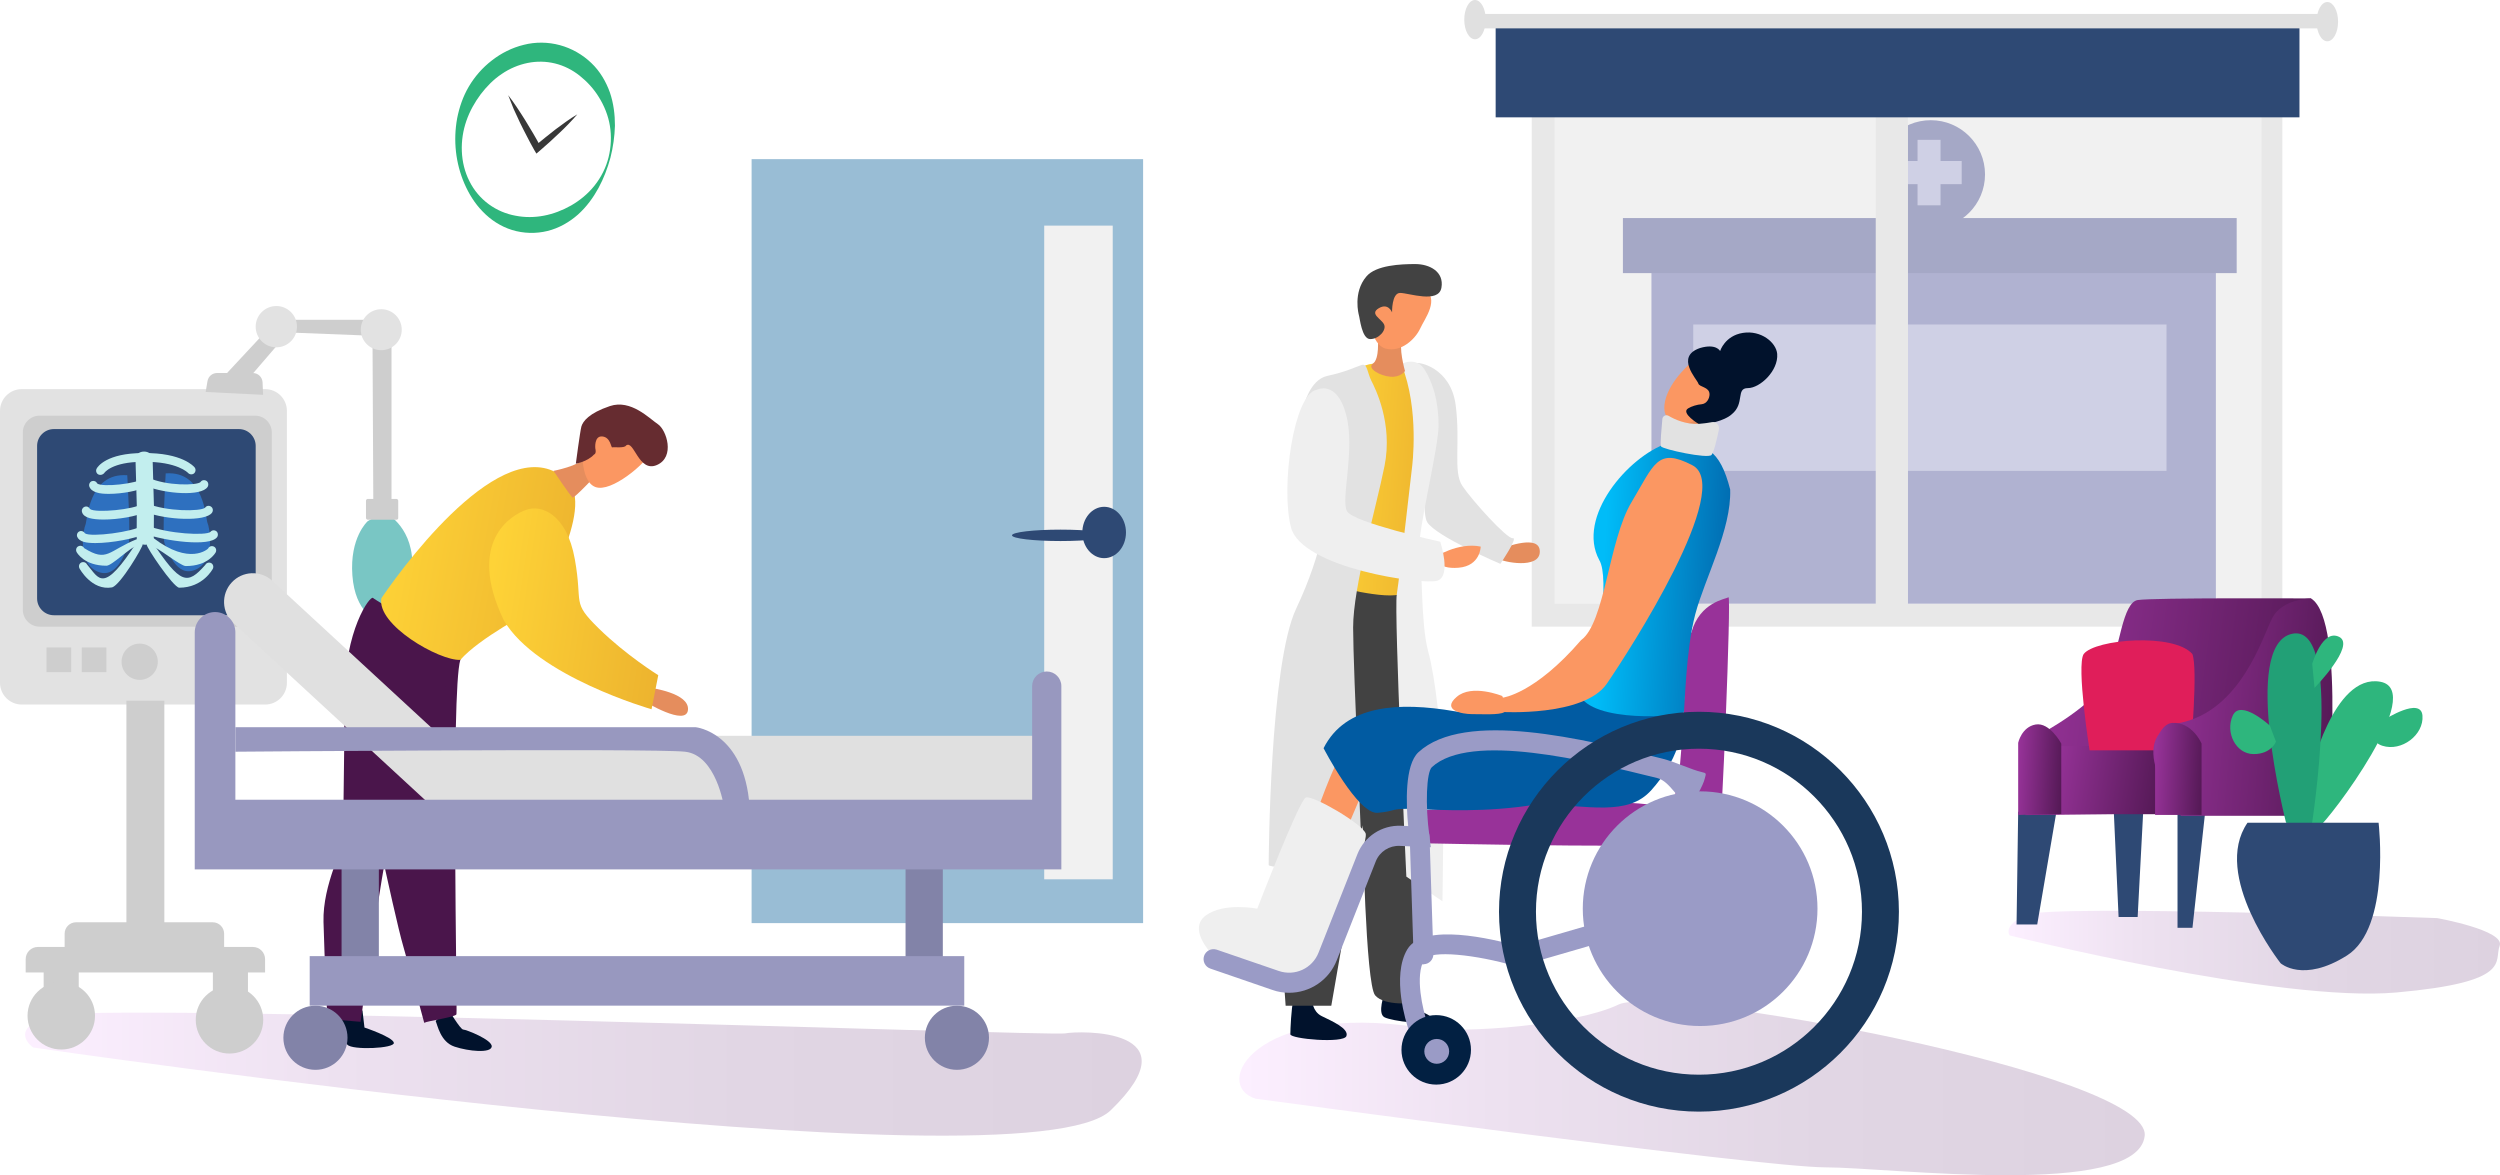 <svg width="936" height="440" viewBox="0 0 936 440" fill="none" xmlns="http://www.w3.org/2000/svg">
<path d="M99.248 263.783H8.171C3.646 263.783 0 260.138 0 255.613V153.858C0 149.333 3.646 145.687 8.171 145.687H99.248C103.773 145.687 107.419 149.333 107.419 153.858V255.613C107.419 260.138 103.773 263.783 99.248 263.783Z" fill="#E2E2E2"/>
<path d="M95.477 234.621H14.834C11.377 234.621 8.549 231.792 8.549 228.336V161.903C8.549 158.446 11.377 155.618 14.834 155.618H95.477C98.934 155.618 101.762 158.446 101.762 161.903V228.336C101.762 231.792 98.934 234.621 95.477 234.621Z" fill="#CECECE"/>
<path d="M89.442 230.347H20.176C16.719 230.347 13.891 227.519 13.891 224.062V166.931C13.891 163.474 16.719 160.646 20.176 160.646H89.442C92.899 160.646 95.728 163.474 95.728 166.931V224.062C95.728 227.519 92.899 230.347 89.442 230.347Z" fill="#2E4974"/>
<path d="M12.445 392.187C12.445 392.187 383.854 446.615 415.847 415.693C447.84 384.77 404.093 385.839 398.75 386.907C393.408 387.976 32.747 375.091 17.788 380.433C2.828 385.776 12.445 392.187 12.445 392.187Z" fill="url(#paint0_linear)"/>
<path d="M752.425 350.229C752.425 350.229 853.27 375.484 897.129 371.592C940.988 367.701 933.671 359.919 935.866 354.121C938.061 348.322 912.495 343.744 912.495 343.744C912.495 343.744 768.522 338.556 759.01 342.447C749.498 346.338 752.425 350.229 752.425 350.229Z" fill="url(#paint1_linear)"/>
<path d="M427.978 59.582H281.4V345.614H427.978V59.582Z" fill="#99BDD5"/>
<path d="M416.602 84.471H390.957V329.21H416.602V84.471Z" fill="#F1F1F1"/>
<path d="M413.396 208.978C417.908 208.978 421.567 204.672 421.567 199.361C421.567 194.051 417.908 189.745 413.396 189.745C408.883 189.745 405.225 194.051 405.225 199.361C405.225 204.672 408.883 208.978 413.396 208.978Z" fill="#2E4974"/>
<path d="M397.054 202.567C407.086 202.567 415.219 201.61 415.219 200.43C415.219 199.25 407.086 198.293 397.054 198.293C387.021 198.293 378.889 199.25 378.889 200.43C378.889 201.61 387.021 202.567 397.054 202.567Z" fill="#2E4974"/>
<path d="M854.51 16.907H573.486V234.621H854.51V16.907Z" fill="#E8E8E8"/>
<path d="M846.714 28.974H582.033V226.073H846.714V28.974Z" fill="#F1F1F1"/>
<path d="M829.62 96.538H618.303V226.01H829.62V96.538Z" fill="#B0B2D1"/>
<path d="M837.414 81.643H607.617V102.258H837.414V81.643Z" fill="#A5A8C6"/>
<path d="M811.141 121.49H633.953V176.295H811.141V121.49Z" fill="#CFD0E5"/>
<path d="M722.892 85.602C734.104 85.602 743.194 76.513 743.194 65.302C743.194 54.09 734.104 45.001 722.892 45.001C711.679 45.001 702.59 54.09 702.59 65.302C702.59 76.513 711.679 85.602 722.892 85.602Z" fill="#A5A8C6"/>
<path d="M734.456 60.274H726.537V52.354H717.926V60.274H710.006V68.947H717.926V76.866H726.537V68.947H734.456V60.274Z" fill="#CFD0E5"/>
<path d="M714.344 17.598H702.275V230.347H714.344V17.598Z" fill="#E8E8E8"/>
<path d="M860.921 9.805H559.973V43.932H860.921V9.805Z" fill="#2E4974"/>
<path d="M871.983 5.217H551.801V10.622H871.983V5.217Z" fill="#E0E0E0"/>
<path d="M552.241 14.707C554.463 14.707 556.264 11.415 556.264 7.354C556.264 3.292 554.463 0 552.241 0C550.02 0 548.219 3.292 548.219 7.354C548.219 11.415 550.02 14.707 552.241 14.707Z" fill="#E0E0E0"/>
<path d="M871.355 15.461C873.576 15.461 875.377 12.169 875.377 8.108C875.377 4.046 873.576 0.754 871.355 0.754C869.133 0.754 867.332 4.046 867.332 8.108C867.332 12.169 869.133 15.461 871.355 15.461Z" fill="#E0E0E0"/>
<path d="M755 346.112H762.739L769.929 303.908H755.604L755 346.112Z" fill="#2E4974"/>
<path d="M815.264 301.713V347.374H820.862L825.527 304.841L815.264 301.713Z" fill="#2E4974"/>
<path d="M791.334 302.317L793.2 343.313H800.335L802.53 301.713L791.334 302.317Z" fill="#2E4974"/>
<path d="M763.671 274.986C763.671 274.986 785.406 263.516 789.467 252.924C793.529 242.332 794.736 225.593 800.335 224.66C805.933 223.727 865.263 224.056 865.263 224.056L858.403 303.908L758.348 305.171L763.671 274.986Z" fill="url(#paint2_linear)"/>
<path d="M769.599 279.322H808.128V304.841H767.732L769.599 279.322Z" fill="url(#paint3_linear)"/>
<path d="M755.604 305.116V278.114C755.604 278.114 756.866 272.187 762.135 271.254C767.404 270.321 771.74 278.389 771.74 278.389V304.786L755.604 305.116Z" fill="url(#paint4_linear)"/>
<path d="M780.137 244.856C784.473 239.258 813.891 236.899 820.807 244.856C823.002 250.125 820.203 280.913 820.203 280.913H782.333C782.333 280.913 777.338 249.192 780.137 244.856Z" fill="#E01E5A"/>
<path d="M865.264 224.056C865.264 224.056 854.397 224.056 850.664 231.52C846.932 238.984 838.864 265.986 816.197 270.65C793.529 275.315 816.526 305.445 816.526 305.445H871.191C871.191 305.445 878.656 232.453 865.264 224.056Z" fill="url(#paint5_linear)"/>
<path d="M806.865 305.116V278.389C806.865 278.389 808.951 270.815 813.397 270.65C820.861 270.321 824.264 278.389 824.264 278.389V305.116H806.865Z" fill="url(#paint6_linear)"/>
<path d="M470.118 411.355C470.118 411.355 659.366 437.055 683.427 437.055C707.488 437.055 800.39 448.834 802.973 425.276C805.556 401.718 621.476 368.585 606.026 376.08C590.576 383.576 548.633 387.293 531.208 384.647C469.561 375.262 453.554 406.253 470.118 411.355Z" fill="url(#paint7_linear)"/>
<path d="M76.996 146.756L77.688 142.67C78.002 140.911 79.51 139.654 81.27 139.654H94.658C96.607 139.654 98.178 141.162 98.304 143.11L98.492 147.824L76.996 146.756Z" fill="#CECECE"/>
<path d="M52.296 254.544C56.045 254.544 59.084 251.505 59.084 247.756C59.084 244.007 56.045 240.968 52.296 240.968C48.547 240.968 45.508 244.007 45.508 247.756C45.508 251.505 48.547 254.544 52.296 254.544Z" fill="#CECECE"/>
<path d="M26.65 242.414H17.41V251.653H26.65V242.414Z" fill="#CECECE"/>
<path d="M39.849 242.414H30.609V251.653H39.849V242.414Z" fill="#CECECE"/>
<path d="M47.645 177.929C47.645 177.929 49.09 202.127 48.022 204.264C46.953 206.401 43.748 217.4 36.268 213.88C28.788 210.36 31.303 197.853 31.994 196.47C32.685 195.088 33.063 176.861 47.645 177.929Z" fill="#2E70BF"/>
<path d="M62.038 177.238C62.038 177.238 60.593 201.436 61.661 203.572C62.73 205.709 65.935 216.708 73.415 213.189C80.895 209.669 78.38 197.162 77.689 195.779C76.998 194.333 76.621 176.17 62.038 177.238Z" fill="#2E70BF"/>
<path d="M85.358 139.276L99.94 123.627L105.283 127.523L92.146 142.796L83.598 141.413L85.358 139.276Z" fill="#CECECE"/>
<path d="M104.213 119.73H141.926L140.857 125.764L103.898 124.318L104.213 119.73Z" fill="#CECECE"/>
<path d="M139.475 128.592C140.543 128.592 146.577 128.592 146.577 128.592V192.637H139.789L139.475 128.592Z" fill="#CECECE"/>
<path d="M137.652 195.15C137.652 195.15 130.864 201.184 131.932 215.451C133.001 229.718 141.172 232.169 141.172 232.169C141.172 232.169 141.172 237.135 143.686 237.135C146.2 237.135 146.515 232.169 146.515 232.169C146.515 232.169 154.686 224.69 154.372 210.486C153.994 196.282 143.686 191.631 143.686 191.631L137.652 195.15Z" fill="#79C6C4"/>
<path d="M148.4 194.585H137.715C137.338 194.585 137.023 194.271 137.023 193.894V187.483C137.023 187.106 137.338 186.791 137.715 186.791H148.4C148.777 186.791 149.092 187.106 149.092 187.483V193.894C149.154 194.271 148.84 194.585 148.4 194.585Z" fill="#CECECE"/>
<path d="M142.743 131.106C146.978 131.106 150.411 127.673 150.411 123.438C150.411 119.203 146.978 115.77 142.743 115.77C138.507 115.77 135.074 119.203 135.074 123.438C135.074 127.673 138.507 131.106 142.743 131.106Z" fill="#E2E2E2"/>
<path d="M103.458 130.038C107.727 130.038 111.189 126.576 111.189 122.307C111.189 118.037 107.727 114.576 103.458 114.576C99.188 114.576 95.727 118.037 95.727 122.307C95.727 126.576 99.188 130.038 103.458 130.038Z" fill="#E2E2E2"/>
<path d="M61.535 262.338H47.33V348.065H61.535V262.338Z" fill="#CECECE"/>
<path d="M83.974 354.853H24.199V349.574C24.199 347.186 26.148 345.3 28.473 345.3H79.637C82.026 345.3 83.911 347.248 83.911 349.574V354.853H83.974Z" fill="#CECECE"/>
<path d="M99.246 364.092H9.615V359.127C9.615 356.55 11.689 354.539 14.204 354.539H94.658C97.235 354.539 99.246 356.613 99.246 359.127V364.092Z" fill="#CECECE"/>
<path d="M29.478 362.333H16.342V373.017H29.478V362.333Z" fill="#CECECE"/>
<path d="M92.836 362.333H79.699V373.017H92.836V362.333Z" fill="#CECECE"/>
<path d="M22.942 392.941C29.92 392.941 35.576 387.285 35.576 380.308C35.576 373.331 29.92 367.675 22.942 367.675C15.965 367.675 10.309 373.331 10.309 380.308C10.309 387.285 15.965 392.941 22.942 392.941Z" fill="#CECECE"/>
<path d="M85.923 394.449C92.9 394.449 98.557 388.793 98.557 381.816C98.557 374.839 92.9 369.183 85.923 369.183C78.945 369.183 73.289 374.839 73.289 381.816C73.289 388.793 78.945 394.449 85.923 394.449Z" fill="#CECECE"/>
<path d="M136.457 384.707C136.457 384.707 147.142 388.29 147.456 390.427C147.833 392.564 131.805 393.255 130.045 391.118C128.285 388.981 127.217 385.085 127.531 382.571C127.908 380.056 135.702 378.297 135.702 378.297L136.457 384.707Z" fill="#01122C"/>
<path d="M163.107 382.256C163.799 383.702 164.867 390.113 170.21 391.872C175.553 393.632 183.724 394.386 184.101 391.872C184.478 389.358 174.484 385.462 173.416 385.462C172.347 385.462 167.696 377.605 167.696 377.605L163.107 382.256Z" fill="#01122C"/>
<path d="M158.832 382.948C159.901 382.256 170.586 380.811 170.901 379.742C171.278 378.674 168.764 258.818 172.346 247.065C175.929 235.312 153.113 232.484 153.113 232.484L143.873 274.091L144.25 325.691C144.25 325.691 149.216 348.443 151.038 354.476C152.798 360.51 158.832 382.948 158.832 382.948Z" fill="#4A154B"/>
<path d="M122.566 381.502L135.011 382.57C135.011 382.57 143.559 321.04 145.319 317.457C147.079 313.875 169.895 247.756 170.964 245.242C172.032 242.728 140.731 224.942 139.662 223.873C138.594 222.805 128.977 235.94 128.977 261.206C128.977 286.472 128.285 310.984 128.6 313.875C128.977 316.703 120.743 330.97 121.12 345.174C121.497 359.441 122.566 381.502 122.566 381.502Z" fill="#4A154B"/>
<path d="M142.805 223.936C140.857 233.929 164.49 247.442 172.347 247.065C179.449 238.894 198.683 228.901 199.751 228.21C200.82 227.519 223.573 189.431 212.197 179.815C190.889 159.577 154.245 207.218 142.805 223.936Z" fill="url(#paint8_linear)"/>
<path d="M242.68 257.372C243.749 257.561 258.206 259.446 257.577 265.794C256.948 272.205 241.172 262.526 241.172 262.526L242.68 257.372Z" fill="#E58D5D"/>
<path d="M207.23 176.295C207.23 176.295 217.161 174.347 218.607 171.519C220.053 168.69 224.327 176.672 224.327 176.672C224.327 176.672 215.087 186.603 214.396 186.289C213.642 185.849 207.23 176.295 207.23 176.295Z" fill="#E58D5D"/>
<path d="M218.105 166.114C218.105 166.114 216.848 180.004 222.882 182.329C228.916 184.654 241.927 173.09 242.618 170.576C243.31 168.062 235.83 159.2 235.138 158.823C234.447 158.509 220.556 161.526 218.105 166.114Z" fill="#FB9762"/>
<path d="M215.59 173.593C215.59 173.593 219.864 172.901 222.378 170.199C223.447 169.822 222.881 167.873 222.881 167.873C222.881 167.873 222.378 163.097 225.521 163.411C228.664 163.725 228.726 167.685 229.229 167.496C229.732 167.308 233.881 167.873 234.383 166.805C237.4 164.48 239.035 177.112 245.949 174.096C252.863 171.079 249.531 160.96 246.326 158.823C243.12 156.686 236.206 149.395 228.349 152.035C220.493 154.675 218.23 157.755 217.664 159.703C217.161 161.651 215.59 173.593 215.59 173.593Z" fill="#662C30"/>
<path d="M197.049 190.877C202.392 188.866 212.134 192.134 215.214 209.355C218.294 226.576 213.831 225.13 224.139 235.249C234.448 245.368 246.453 252.784 246.453 252.784L243.939 265.543C243.939 265.543 200.82 253.224 188.626 232.232C174.484 202.818 191.518 192.699 197.049 190.877Z" fill="url(#paint9_linear)"/>
<path d="M491.273 374.4C491.273 374.4 491.273 378.674 494.855 380.433C498.438 382.193 505.164 385.084 504.095 387.913C503.027 390.741 483.102 388.981 483.102 387.221C483.102 385.461 483.479 377.291 484.17 374.777C484.862 372.263 491.273 374.4 491.273 374.4Z" fill="#01122C"/>
<path d="M518.363 371.949C518.363 371.949 515.534 379.428 518.363 380.873C521.191 382.319 535.082 384.079 536.15 381.942C537.219 379.805 526.911 376.977 526.911 376.977C526.911 376.977 527.979 369.497 526.219 368.115C524.397 366.606 518.363 371.949 518.363 371.949Z" fill="#01122C"/>
<path d="M481.341 376.537C483.101 376.537 498.438 376.537 498.438 376.537L510.191 308.973C510.191 308.973 511.26 368.366 514.843 372.64C518.425 376.914 529.802 375.468 529.802 375.468C529.802 375.468 534.076 286.912 531.939 280.501C529.802 274.091 529.802 229.97 526.597 223.559C523.391 217.148 511.323 216.457 504.535 219.285C497.746 222.113 492.781 231.729 491.021 242.037C489.261 252.344 481.09 326.319 480.021 335.621C478.953 344.923 481.341 376.537 481.341 376.537Z" fill="#424242"/>
<path d="M496.615 218.971C498.061 218.971 519.369 225.004 525.088 222.176C530.808 219.348 535.774 144.619 533.26 141.099C530.745 137.517 514.78 134.311 510.506 137.202C506.232 140.093 505.163 170.262 505.541 172.084C505.918 173.781 496.615 218.971 496.615 218.971Z" fill="url(#paint10_linear)"/>
<path d="M562.425 205.081C563.494 205.081 576.505 199.739 576.505 206.527C576.505 213.314 562.362 210.36 561.043 209.166C543.946 194.585 558.717 202.378 561.043 204.39L562.425 205.081Z" fill="#E58D5D"/>
<path d="M530.055 136.071C530.872 135.254 543.191 137.517 545.014 151.721C546.837 165.925 543.946 176.61 547.528 181.952C551.111 187.294 564.248 201.875 566.385 201.498C568.522 201.121 561.734 211.114 561.734 211.114C561.734 211.114 537.534 200.807 534.329 195.465C531.123 190.122 536.654 151.344 530.055 136.071Z" fill="#E2E2E2"/>
<path d="M488.131 152.098C488.131 152.098 490.268 142.168 496.993 140.722C503.782 139.277 507.679 137.328 509.816 136.637C511.953 135.945 511.953 139.654 513.398 142.482C514.844 145.31 521.57 158.509 518.364 174.473C515.158 190.437 506.61 219.662 506.61 234.935C506.61 250.208 510.193 326.382 510.193 326.382C510.193 326.382 474.994 325.314 474.994 323.868C474.994 322.423 475.371 248.825 485.302 227.833C495.233 206.841 497.748 189.431 496.302 184.403C494.856 179.438 488.131 152.098 488.131 152.098Z" fill="#E2E2E2"/>
<path d="M524.712 136.448C524.084 136.385 530.055 133.243 533.261 138.208C536.466 143.173 538.603 150.275 538.603 159.2C538.603 168.125 530.432 200.116 531.501 205.772C532.569 211.492 531.878 233.489 534.706 243.86C537.535 254.167 539.358 273.399 540.049 286.221C540.74 299.042 540.049 337.444 540.049 337.444L526.535 328.205C526.535 328.205 521.884 229.341 522.952 222.553C524.021 215.765 528.672 174.913 528.672 174.913C528.672 174.913 531.564 153.418 524.712 136.448Z" fill="#EFEFEF"/>
<path d="M554.378 204.641C554.378 204.641 554.316 211.869 546.082 212.56C537.911 213.251 537.156 208.663 537.156 208.663C537.156 208.663 545.83 202.881 554.378 204.641Z" fill="#FB9762"/>
<path d="M492.969 145.939C492.969 145.939 500.449 142.042 503.969 155.178C507.551 168.313 501.831 187.169 504.346 191.442C506.86 195.716 539.23 202.818 539.23 202.818C539.23 202.818 543.504 215.64 538.162 217.4C532.819 219.159 487.312 212.749 483.352 197.476C479.392 182.203 484.421 147.384 492.969 145.939Z" fill="#EFEFEF"/>
<path d="M515.848 126.832C515.848 126.832 516.539 134.311 514.088 136.071C511.574 137.831 516.602 140.722 520.499 141.036C524.396 141.413 526.03 138.899 526.03 138.899C526.03 138.899 523.391 129.66 525.15 126.832C526.91 124.004 517.985 123.627 515.848 126.832Z" fill="#E58D5D"/>
<path d="M512.455 117.719C512.455 117.719 513.146 129.095 518.866 130.54C524.586 131.986 529.866 126.958 531.689 123.061C533.449 119.164 539.231 112.062 533.134 107.788C522.26 100.121 512.455 117.719 512.455 117.719Z" fill="#FB9762"/>
<path d="M508.746 117.907C509.123 118.976 509.814 126.958 513.02 126.958C516.226 126.958 519.243 123.564 518.174 121.427C517.106 119.29 512.643 117.53 516.226 115.393C519.808 113.256 521.191 116.965 521.191 116.965C521.191 116.965 521.003 109.674 524.208 109.674C527.414 109.674 538.602 113.759 539.67 107.726C540.739 101.692 535.208 98.864 529.865 98.864C524.522 98.864 515.157 99.241 511.574 103.515C506.42 109.548 508.746 117.907 508.746 117.907Z" fill="#424242"/>
<path d="M531.5 315.698L534.014 303.253C534.014 303.253 613.023 297.22 622.577 302.562C632.193 307.904 628.988 242.414 633.262 236.757C636.467 225.382 646.084 224.313 647.153 223.622C648.221 222.93 644.639 311.864 643.57 315.069C642.501 318.212 532.569 315.698 531.5 315.698Z" fill="#983299"/>
<path d="M491.65 307.904C491.65 307.904 500.199 283.015 502.336 283.33C504.473 283.707 512.267 291.5 512.267 291.5L501.959 315.698C501.959 315.698 491.65 308.973 491.65 307.904Z" fill="#FB9762"/>
<path d="M453.245 356.613C453.245 356.613 444.697 347.688 451.485 342.723C458.273 337.758 470.719 340.209 470.719 340.209C470.719 340.209 486.369 299.671 488.884 298.602C491.398 297.534 510.254 308.533 511.323 312.115C512.391 315.698 495.295 366.166 485.678 365.098C477.758 365.852 454.313 356.99 453.245 356.613Z" fill="#EFEFEF"/>
<path d="M495.547 280.124C495.547 280.124 508.369 305.013 515.849 304.322C523.329 303.63 520.123 302.562 529.74 302.876C539.357 303.253 556.453 304.322 575.624 301.116C594.857 301.493 609.44 305.767 618.302 295.774C627.227 285.844 632.193 272.645 628.233 265.543C624.336 258.441 598.377 255.613 592.657 255.613C586.938 255.613 565.63 269.817 544.636 266.297C523.706 262.715 503.781 263.783 495.547 280.124Z" fill="#015BA2"/>
<path d="M629.867 157.943C629.867 157.943 629.176 166.491 627.353 167.559C625.593 168.628 634.141 170.073 635.524 170.073C636.97 170.073 639.421 156.56 638.73 154.423C638.038 152.224 629.867 157.943 629.867 157.943Z" fill="#E58D5D"/>
<path d="M596.617 248.825C597.686 247.379 602.903 216.331 598.754 209.669C590.143 193.642 609.44 170.953 624.273 165.925C638.604 164.857 644.01 168.565 647.781 183.272C648.284 198.23 638.29 216.457 634.707 229.97C631.125 243.482 630.81 264.852 630.433 266.611C630.056 268.371 595.549 270.885 591.275 259.824C587.001 248.762 596.617 248.825 596.617 248.825Z" fill="url(#paint11_linear)"/>
<path d="M562.425 260.578C562.425 260.578 551.048 255.927 545.328 260.955C539.608 265.92 547.465 267.366 551.048 267.366C554.631 267.366 561.356 267.743 563.116 266.674C564.876 265.606 562.425 260.578 562.425 260.578Z" fill="#FB9762"/>
<path d="M562.612 261.206L562.109 266.549C562.109 266.549 593.034 268.434 601.582 255.99C610.13 243.545 649.603 182.329 633.575 174.158C620.439 167.371 619.37 173.781 610.822 188.048C602.274 202.315 600.891 233.238 591.965 239.649C574.555 259.886 562.612 261.206 562.612 261.206Z" fill="#FB9762"/>
<path d="M634.078 134.94C634.078 134.94 625.152 142.042 623.392 150.212C621.632 158.383 628.735 159.451 631.249 158.76C633.763 158.069 642.249 154.109 643.694 152.726C645.14 151.281 648.66 143.11 646.9 139.591C645.077 136.008 634.078 134.94 634.078 134.94Z" fill="#FB9762"/>
<path d="M636.028 158.76C636.028 158.76 629.176 154.675 632.005 152.915C633.325 152.098 635.399 151.469 637.096 151.344C639.045 151.155 640.05 149.144 640.05 147.636C640.05 144.807 636.216 144.996 635.839 143.55C635.462 142.105 626.976 133.494 636.53 130.289C642.564 128.529 644.01 131.42 644.01 131.42C644.01 131.42 645.77 125.701 652.558 124.632C659.347 123.564 665.004 128.215 665.381 132.489C665.884 138.774 658.97 145.31 654.381 145.31C649.793 145.31 653.375 151.092 648.347 155.115C645.77 157.503 639.233 159.074 636.028 158.76Z" fill="#01122C"/>
<path d="M482.661 371.697C480.587 371.697 478.45 371.383 476.375 370.629C468.456 367.926 453.81 362.898 453.182 362.647C451.233 362.018 450.165 359.881 450.793 357.933C451.422 355.985 453.559 354.916 455.508 355.545C456.136 355.733 467.827 359.756 478.764 363.527C484.798 365.601 491.335 362.584 493.66 356.676L508.243 319.72C510.883 313.121 517.357 308.91 524.459 309.161L527.225 309.287C526.408 300.928 525.905 286.409 531.059 281.633C548.407 265.669 592.908 276.668 622.324 284.021C627.164 285.215 633.386 288.232 637.095 289.049C639.106 289.489 638.729 289.615 638.226 291.626C637.786 293.637 634.078 301.242 632.066 300.802C628.232 299.922 625.341 292.506 620.501 291.312C594.291 284.838 550.481 273.965 536.087 287.226C534.076 289.112 533.573 301.305 535.144 312.807L535.71 317.206L524.082 316.703C520.185 316.515 516.539 318.84 515.094 322.485L500.512 359.442C497.62 366.984 490.392 371.697 482.661 371.697Z" fill="#9A9BC6"/>
<path d="M532.945 361.076C530.934 361.076 529.299 359.504 529.236 357.43L527.791 313.309C527.728 311.235 529.362 309.538 531.374 309.475C533.511 309.413 535.145 311.047 535.208 313.058L536.653 357.179C536.716 359.253 535.082 360.95 533.071 361.013C533.008 361.076 532.945 361.076 532.945 361.076Z" fill="#9A9BC6"/>
<path d="M530.809 387.724C529.238 387.724 527.792 386.718 527.289 385.21C526.598 383.199 520.878 365.475 526.912 355.419C533.009 345.3 558.779 351.522 568.208 354.162L630.874 335.935C638.605 333.736 638.291 320.16 637.851 314.441C637.788 314.001 637.788 313.686 637.788 313.561C637.788 311.487 639.485 309.852 641.496 309.852C643.507 309.852 645.205 311.487 645.205 313.498C645.205 313.561 645.205 313.686 645.205 313.875C646.587 330.09 642.188 340.523 632.885 343.163L568.145 361.955L567.076 361.641C552.934 357.493 535.523 355.482 533.26 359.253C529.615 365.286 532.757 378.297 534.329 382.822C535.02 384.77 533.952 386.907 532.003 387.536C531.563 387.661 531.186 387.724 530.809 387.724Z" fill="#9A9BC6"/>
<path d="M537.722 406.076C544.908 406.076 550.733 400.252 550.733 393.066C550.733 385.881 544.908 380.056 537.722 380.056C530.536 380.056 524.711 385.881 524.711 393.066C524.711 400.252 530.536 406.076 537.722 406.076Z" fill="#022042"/>
<path d="M537.911 398.283C540.48 398.283 542.562 396.201 542.562 393.632C542.562 391.063 540.48 388.981 537.911 388.981C535.342 388.981 533.26 391.063 533.26 393.632C533.26 396.201 535.342 398.283 537.911 398.283Z" fill="#9A9BC6"/>
<path d="M636.09 416.195C594.795 416.195 561.23 382.633 561.23 341.341C561.23 300.048 594.795 266.486 636.09 266.486C677.386 266.486 710.95 300.048 710.95 341.341C711.013 382.633 677.386 416.195 636.09 416.195ZM636.09 280.313C602.463 280.313 575.059 307.653 575.059 341.341C575.059 374.966 602.4 402.368 636.09 402.368C669.718 402.368 697.122 375.028 697.122 341.341C697.122 307.716 669.718 280.313 636.09 280.313Z" fill="#1A385B"/>
<path d="M636.529 384.142C660.794 384.142 680.465 364.472 680.465 340.209C680.465 315.946 660.794 296.277 636.529 296.277C612.264 296.277 592.594 315.946 592.594 340.209C592.594 364.472 612.264 384.142 636.529 384.142Z" fill="#9A9BC6"/>
<path d="M228.539 59.079C227.471 62.976 226.025 66.81 224.077 70.392C222.128 73.975 219.614 77.432 216.408 80.323C213.203 83.151 209.306 85.414 204.969 86.482C200.632 87.551 195.981 87.425 191.707 86.105C187.432 84.785 183.661 82.271 180.707 79.192C177.69 76.112 175.49 72.466 173.856 68.695C170.587 61.091 169.645 52.606 171.153 44.309C171.97 40.161 173.353 36.076 175.553 32.368C177.753 28.66 180.644 25.329 184.164 22.626C187.621 19.924 191.707 17.849 196.106 16.781C200.506 15.65 205.22 15.713 209.62 16.907C214.02 18.101 218.106 20.426 221.374 23.569C224.642 26.649 226.905 30.608 228.351 34.631C229.734 38.716 230.236 42.927 230.236 47.075C230.111 51.097 229.545 55.12 228.539 59.079ZM227.848 58.891C228.791 55.057 228.979 50.972 228.351 47.138C227.722 43.241 226.214 39.596 224.265 36.453C222.317 33.248 219.803 30.545 217.037 28.346C214.271 26.146 211.129 24.575 207.797 23.758C204.466 22.94 200.946 22.878 197.552 23.569C194.158 24.26 190.827 25.643 187.81 27.717C184.793 29.728 182.215 32.368 179.953 35.322C177.753 38.276 175.867 41.607 174.61 45.252C172.096 52.48 172.222 60.902 175.741 67.816C177.439 71.272 180.016 74.289 183.033 76.489C186.05 78.689 189.507 80.134 193.027 80.763C200.066 82.145 207.295 80.637 213.831 76.929C217.1 75.043 220.117 72.592 222.568 69.513C225.082 66.37 226.905 62.725 227.848 58.891Z" fill="#2FB67D"/>
<path d="M190.262 35.636C191.456 37.145 192.524 38.716 193.593 40.287C194.662 41.858 195.667 43.492 196.673 45.064C197.679 46.698 198.621 48.332 199.627 49.966C200.57 51.6 201.513 53.234 202.393 54.931L200.381 54.554C202.895 52.48 205.473 50.406 208.05 48.395C209.37 47.389 210.689 46.446 212.009 45.504C213.392 44.561 214.712 43.618 216.158 42.801C215.089 44.058 213.958 45.252 212.827 46.446C211.695 47.641 210.501 48.772 209.307 49.903C206.918 52.166 204.53 54.366 202.016 56.502L200.821 57.508L200.004 56.125C199.061 54.491 198.181 52.794 197.301 51.097C196.421 49.4 195.541 47.703 194.724 46.007C193.907 44.309 193.09 42.55 192.336 40.853C191.707 39.219 190.953 37.459 190.262 35.636Z" fill="#383838"/>
<path d="M358.273 400.546C364.903 400.546 370.278 395.171 370.278 388.541C370.278 381.911 364.903 376.537 358.273 376.537C351.642 376.537 346.268 381.911 346.268 388.541C346.268 395.171 351.642 400.546 358.273 400.546Z" fill="#8283A8"/>
<path d="M118.105 400.546C124.735 400.546 130.11 395.171 130.11 388.541C130.11 381.911 124.735 376.537 118.105 376.537C111.475 376.537 106.1 381.911 106.1 388.541C106.1 395.171 111.475 400.546 118.105 400.546Z" fill="#8283A8"/>
<path d="M339.038 375.196L352.992 375.196L352.992 323.282L339.038 323.282L339.038 375.196Z" fill="#8283A8"/>
<path d="M127.886 375.196L141.84 375.196L141.84 323.282L127.886 323.282L127.886 375.196Z" fill="#8283A8"/>
<path d="M115.951 376.514L361.021 376.514L361.021 357.974L115.951 357.974L115.951 376.514Z" fill="#9898BF"/>
<path d="M159.714 300.048L87.368 233.301C82.968 229.278 82.717 222.428 86.74 218.091C90.762 213.691 97.613 213.44 101.95 217.462L164.805 275.473H393.848V301.933H165.936L163.988 304.007L161.725 301.933H159.714V300.048Z" fill="#E0E0E0"/>
<path d="M88.123 236.758V299.419H386.431V256.87C386.431 253.853 388.883 251.402 391.9 251.402C394.917 251.402 397.368 253.853 397.368 256.87V299.419V320.097V325.502H72.912V306.584V299.419V236.758C72.912 232.547 76.306 229.153 80.517 229.153C84.729 229.153 88.123 232.547 88.123 236.758Z" fill="#9898BF"/>
<path d="M271.03 301.933C271.03 301.933 268.202 282.764 256.511 281.444C244.82 280.124 88.123 281.444 88.123 281.444V272.268H260.471C260.471 272.268 278.636 274.028 280.647 301.933H271.03Z" fill="#9898BF"/>
<path d="M864.577 290.748C864.883 289.88 873.505 252.077 891.159 255.24C908.761 258.403 872.383 306.614 867.791 310.083C863.097 313.553 864.577 290.748 864.577 290.748Z" fill="#2EB67D"/>
<path d="M855.902 308.043C855.902 308.043 838.861 241.363 858.198 237.282C877.534 233.251 865.443 309.471 865.443 309.471L855.902 308.043Z" fill="#22A076"/>
<path d="M865.695 248.556C865.695 248.556 869.471 235.292 875.797 238.455C882.124 241.618 866.563 257.535 866.563 257.535L865.695 248.556Z" fill="#2EB67D"/>
<path d="M849.83 271.667C849.83 271.667 838.86 261.566 835.952 267.892C833.044 274.269 837.126 282.33 843.758 282.33C850.391 282.33 852.126 277.687 852.126 277.687L849.83 271.667Z" fill="#2EB67D"/>
<path d="M892.841 269.371C892.841 269.371 906.412 260.699 906.973 267.943C907.535 275.136 899.167 281.514 891.973 279.218C884.779 276.871 892.841 269.371 892.841 269.371Z" fill="#2EB67D"/>
<path d="M841.463 308.043H890.545C890.545 308.043 895.188 347.326 878.708 357.734C862.229 368.141 853.861 360.641 853.861 360.641C853.861 360.641 827.892 327.684 841.463 308.043Z" fill="#2E4974"/>
<path d="M37.586 177.804C37.334 177.804 37.02 177.741 36.769 177.615C36.014 177.175 35.763 176.17 36.203 175.415C36.517 174.787 39.911 169.633 53.488 169.633C53.551 169.633 53.676 169.633 53.739 169.633C68.196 169.445 72.659 174.724 72.847 174.975C73.413 175.667 73.287 176.672 72.659 177.238C71.967 177.804 70.962 177.678 70.396 177.05C70.396 177.05 66.436 172.776 53.802 172.901C53.739 172.901 53.614 172.901 53.551 172.901C41.797 172.901 39.031 177.05 39.031 177.112C38.717 177.489 38.151 177.804 37.586 177.804Z" fill="#C2EEEE"/>
<path d="M54.368 203.95C52.608 203.95 51.163 202.755 51.163 201.31L51.225 189.62L50.723 171.77C50.66 170.325 52.105 169.068 53.865 169.068C55.625 169.005 57.071 170.199 57.134 171.644L57.637 189.557L57.574 201.31C57.574 202.818 56.128 203.95 54.368 203.95Z" fill="#C2EEEE"/>
<path d="M38.719 194.522C36.645 194.522 34.759 194.333 33.439 193.956C31.994 193.516 31.051 192.825 30.737 191.819C30.422 191.002 30.862 190.06 31.68 189.745C32.497 189.431 33.314 189.808 33.691 190.562C35.702 192.197 50.473 190.751 53.239 188.614L53.993 188.048L54.873 188.425C62.227 191.568 75.175 191.568 76.809 190.06C77.312 189.305 78.318 189.18 79.009 189.682C79.763 190.185 79.889 191.191 79.386 191.945C76.998 195.402 62.29 194.711 54.433 191.694C51.227 193.328 44.188 194.522 38.719 194.522Z" fill="#C2EEEE"/>
<path d="M35.701 203.321C33.941 203.321 32.433 203.195 31.364 202.881C30.107 202.504 29.29 201.875 28.913 200.996C28.599 200.178 28.976 199.236 29.793 198.921C30.547 198.607 31.427 198.984 31.804 199.676C34.004 201.247 49.969 199.11 53.175 196.847L53.866 196.345L54.684 196.659C63.232 199.99 77.06 200.556 78.757 199.173C79.26 198.481 80.265 198.356 80.957 198.859C81.648 199.361 81.774 200.43 81.271 201.121C78.505 204.829 61.849 202.567 54.243 199.864C50.786 201.624 41.798 203.321 35.701 203.321Z" fill="#C2EEEE"/>
<path d="M40.729 184.906C38.969 184.906 37.398 184.78 36.266 184.403C34.758 183.963 33.815 183.209 33.438 182.14C33.186 181.323 33.626 180.381 34.443 180.129C35.261 179.878 36.078 180.255 36.392 181.009C38.215 182.518 51.351 181.135 53.74 179.061L54.557 178.369L55.5 178.809C62.351 182.015 73.728 181.763 75.048 180.506C75.488 179.752 76.493 179.564 77.248 180.004C78.002 180.444 78.19 181.512 77.75 182.266C75.425 185.974 61.785 184.843 54.997 182.078C52.043 183.775 45.632 184.906 40.729 184.906Z" fill="#C2EEEE"/>
<path d="M39.85 211.806C31.49 211.806 28.787 206.904 28.662 206.652C28.285 205.898 28.536 204.892 29.353 204.515C30.107 204.138 31.113 204.39 31.49 205.207C40.227 210.675 40.416 206.212 51.352 201.813C52.232 201.561 52.547 201.687 52.798 202.504C53.049 203.384 52.484 203.887 51.666 204.075C48.65 204.892 41.987 211.806 39.85 211.806Z" fill="#C2EEEE"/>
<path d="M41.987 219.914C34.319 221.296 29.73 212.812 29.73 212.749C29.353 211.932 29.667 210.989 30.422 210.612C31.239 210.235 32.181 210.549 32.559 211.303C37.147 216.645 38.53 222.805 51.541 202.504C52.421 202.316 53.238 202.881 53.426 203.761C53.615 204.641 45.13 218.971 41.987 219.914Z" fill="#C2EEEE"/>
<path d="M69.579 211.932C77.939 211.932 80.642 207.029 80.767 206.778C81.145 206.024 80.893 205.018 80.076 204.641C79.322 204.264 78.316 204.515 77.939 205.332C77.813 205.584 70.962 211.806 57.448 201.435C56.569 201.184 55.814 201.624 55.563 202.504C55.311 203.384 55.186 203.761 56.003 204.012C59.02 204.767 67.442 211.932 69.579 211.932Z" fill="#C2EEEE"/>
<path d="M67.065 220.039C76.053 220.039 79.636 213 79.699 212.937C80.076 212.12 79.762 211.177 79.008 210.8C78.191 210.423 77.248 210.737 76.871 211.492C70.145 219.096 67.631 218.908 56.82 202.63C55.94 202.441 55.123 203.007 54.934 203.887C54.683 204.767 64.74 219.725 67.065 220.039Z" fill="#C2EEEE"/>
<path d="M622.386 156.875C622.512 155.743 623.706 155.115 624.711 155.68C627.037 157.063 631.185 158.949 636.025 158.697C637.848 158.572 639.545 158.32 640.865 158.069C642.499 157.754 643.945 159.2 643.568 160.834C642.814 164.354 641.682 169.319 640.802 170.325C639.482 171.896 622.386 168.188 621.883 167.119C621.506 166.428 622.072 160.394 622.386 156.875Z" fill="#E2E2E2"/>
<defs>
<linearGradient id="paint0_linear" x1="9.412" y1="402.171" x2="427.496" y2="402.171" gradientUnits="userSpaceOnUse">
<stop offset="0.004" stop-color="#FCEFFF"/>
<stop offset="0.281" stop-color="#EDE1F0"/>
<stop offset="0.644" stop-color="#E1D6E4"/>
<stop offset="1" stop-color="#DDD2E0"/>
</linearGradient>
<linearGradient id="paint1_linear" x1="751.984" y1="356.505" x2="935.982" y2="356.505" gradientUnits="userSpaceOnUse">
<stop offset="0.004" stop-color="#FCEFFF"/>
<stop offset="0.281" stop-color="#EDE1F0"/>
<stop offset="0.644" stop-color="#E1D6E4"/>
<stop offset="1" stop-color="#DDD2E0"/>
</linearGradient>
<linearGradient id="paint2_linear" x1="758.348" y1="116.855" x2="904.484" y2="136.959" gradientUnits="userSpaceOnUse">
<stop stop-color="#A237A4"/>
<stop offset="1" stop-color="#4A154B"/>
</linearGradient>
<linearGradient id="paint3_linear" x1="767.732" y1="245.636" x2="822.494" y2="254.689" gradientUnits="userSpaceOnUse">
<stop stop-color="#A237A4"/>
<stop offset="1" stop-color="#4A154B"/>
</linearGradient>
<linearGradient id="paint4_linear" x1="755.604" y1="226.383" x2="778.021" y2="227.496" gradientUnits="userSpaceOnUse">
<stop stop-color="#A237A4"/>
<stop offset="1" stop-color="#4A154B"/>
</linearGradient>
<linearGradient id="paint5_linear" x1="806.207" y1="116.623" x2="898.913" y2="124.601" gradientUnits="userSpaceOnUse">
<stop stop-color="#A237A4"/>
<stop offset="1" stop-color="#4A154B"/>
</linearGradient>
<linearGradient id="paint6_linear" x1="806.865" y1="225.133" x2="831.029" y2="226.407" gradientUnits="userSpaceOnUse">
<stop stop-color="#A237A4"/>
<stop offset="1" stop-color="#4A154B"/>
</linearGradient>
<linearGradient id="paint7_linear" x1="464.005" y1="407.46" x2="803.038" y2="407.46" gradientUnits="userSpaceOnUse">
<stop offset="0.004" stop-color="#FCEFFF"/>
<stop offset="0.281" stop-color="#EDE1F0"/>
<stop offset="0.644" stop-color="#E1D6E4"/>
<stop offset="1" stop-color="#DDD2E0"/>
</linearGradient>
<linearGradient id="paint8_linear" x1="147.795" y1="174.893" x2="227.526" y2="189.21" gradientUnits="userSpaceOnUse">
<stop stop-color="#FED337"/>
<stop offset="1" stop-color="#ECB22E"/>
</linearGradient>
<linearGradient id="paint9_linear" x1="187.589" y1="190.351" x2="257.697" y2="200.877" gradientUnits="userSpaceOnUse">
<stop stop-color="#FED337"/>
<stop offset="1" stop-color="#ECB22E"/>
</linearGradient>
<linearGradient id="paint10_linear" x1="499.236" y1="136.081" x2="541.242" y2="139.299" gradientUnits="userSpaceOnUse">
<stop stop-color="#FED337"/>
<stop offset="1" stop-color="#ECB22E"/>
</linearGradient>
<linearGradient id="paint11_linear" x1="606.697" y1="102.256" x2="663.482" y2="105.565" gradientUnits="userSpaceOnUse">
<stop stop-color="#00BCF8"/>
<stop offset="1" stop-color="#015BA2"/>
</linearGradient>
</defs>
</svg>
